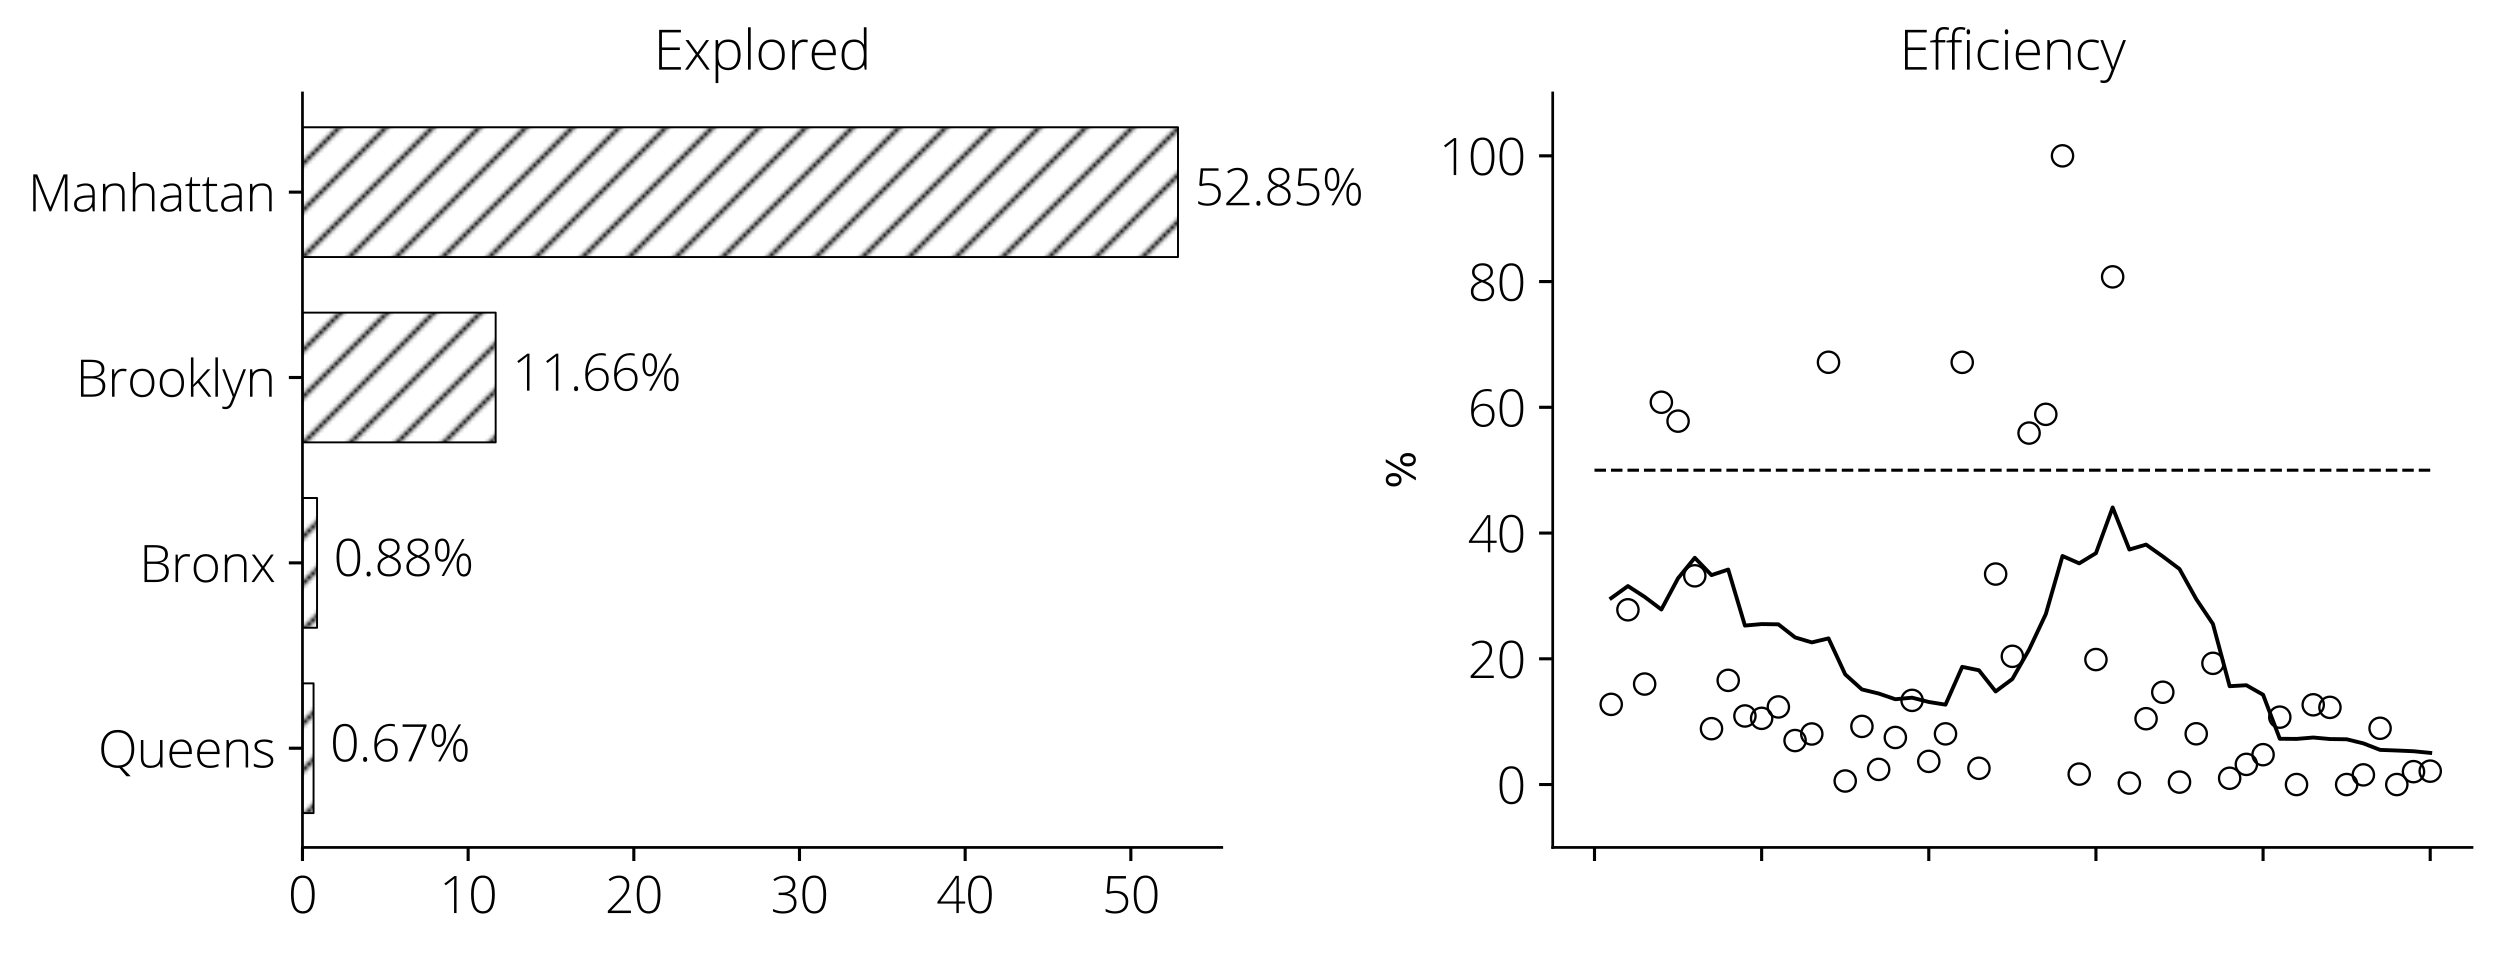 <?xml version="1.0" encoding="utf-8" standalone="no"?>
<!DOCTYPE svg PUBLIC "-//W3C//DTD SVG 1.1//EN"
  "http://www.w3.org/Graphics/SVG/1.1/DTD/svg11.dtd">
<svg height="245.154pt" version="1.1" viewBox="0 0 642.994 245.154" width="642.994pt" xmlns="http://www.w3.org/2000/svg" xmlns:xlink="http://www.w3.org/1999/xlink">
 <defs>
  <style type="text/css">*{stroke-linecap:butt;stroke-linejoin:round;}</style>
 </defs>
 <g id="figure_1">
  <g id="patch_1">
   <path d="M 0 245.154 
L 642.994 245.154 
L 642.994 0 
L 0 0 
z
" style="fill:#ffffff;"/>
  </g>
  <g id="axes_1">
   <g id="patch_2">
    <path d="M 77.794 217.952 
L 314.235 217.952 
L 314.235 23.912 
L 77.794 23.912 
z
" style="fill:none;"/>
   </g>
   <g id="patch_3">
    <path clip-path="url(#p7f207312de)" d="M 77.794 209.132 
L 80.647 209.132 
L 80.647 175.759 
L 77.794 175.759 
z
" style="fill:url(#ha7d63c632a);stroke:#000000;stroke-linejoin:miter;stroke-width:0.5;"/>
   </g>
   <g id="patch_4">
    <path clip-path="url(#p7f207312de)" d="M 77.794 161.457 
L 81.543 161.457 
L 81.543 128.084 
L 77.794 128.084 
z
" style="fill:url(#ha7d63c632a);stroke:#000000;stroke-linejoin:miter;stroke-width:0.5;"/>
   </g>
   <g id="patch_5">
    <path clip-path="url(#p7f207312de)" d="M 77.794 113.781 
L 127.484 113.781 
L 127.484 80.408 
L 77.794 80.408 
z
" style="fill:url(#ha7d63c632a);stroke:#000000;stroke-linejoin:miter;stroke-width:0.5;"/>
   </g>
   <g id="patch_6">
    <path clip-path="url(#p7f207312de)" d="M 77.794 66.105 
L 302.976 66.105 
L 302.976 32.732 
L 77.794 32.732 
z
" style="fill:url(#ha7d63c632a);stroke:#000000;stroke-linejoin:miter;stroke-width:0.5;"/>
   </g>
   <g id="matplotlib.axis_1">
    <g id="xtick_1">
     <g id="line2d_1">
      <defs>
       <path d="M 0 0 
L 0 3.5 
" id="m5377838c67" style="stroke:#000000;stroke-width:0.8;"/>
      </defs>
      <g>
       <use style="stroke:#000000;stroke-width:0.8;" x="77.794" xlink:href="#m5377838c67" y="217.952"/>
      </g>
     </g>
     <g id="text_1">
      <!-- 0 -->
      <g transform="translate(74.084 234.83)scale(0.13 -0.13)">
       <defs>
        <path d="M 3297 2297 
Q 3297 1094 2930 515 
Q 2563 -63 1819 -63 
Q 1103 -63 731 532 
Q 359 1128 359 2297 
Q 359 3491 720 4066 
Q 1081 4641 1819 4641 
Q 2541 4641 2919 4045 
Q 3297 3450 3297 2297 
z
M 697 2297 
Q 697 1234 975 726 
Q 1253 219 1819 219 
Q 2409 219 2679 744 
Q 2950 1269 2950 2297 
Q 2950 3309 2679 3834 
Q 2409 4359 1819 4359 
Q 1228 4359 962 3834 
Q 697 3309 697 2297 
z
" id="OpenSans-Light-30" transform="scale(0.016)"/>
       </defs>
       <use xlink:href="#OpenSans-Light-30"/>
      </g>
     </g>
    </g>
    <g id="xtick_2">
     <g id="line2d_2">
      <g>
       <use style="stroke:#000000;stroke-width:0.8;" x="120.405" xlink:href="#m5377838c67" y="217.952"/>
      </g>
     </g>
     <g id="text_2">
      <!-- 10 -->
      <g transform="translate(112.985 234.83)scale(0.13 -0.13)">
       <defs>
        <path d="M 2131 0 
L 1825 0 
L 1825 3328 
Q 1825 3781 1863 4269 
Q 1816 4222 1766 4178 
Q 1716 4134 800 3419 
L 622 3641 
L 1863 4569 
L 2131 4569 
L 2131 0 
z
" id="OpenSans-Light-31" transform="scale(0.016)"/>
       </defs>
       <use xlink:href="#OpenSans-Light-31"/>
       <use x="57.08" xlink:href="#OpenSans-Light-30"/>
      </g>
     </g>
    </g>
    <g id="xtick_3">
     <g id="line2d_3">
      <g>
       <use style="stroke:#000000;stroke-width:0.8;" x="163.016" xlink:href="#m5377838c67" y="217.952"/>
      </g>
     </g>
     <g id="text_3">
      <!-- 20 -->
      <g transform="translate(155.596 234.83)scale(0.13 -0.13)">
       <defs>
        <path d="M 3213 0 
L 353 0 
L 353 275 
L 1569 1544 
Q 2081 2075 2287 2356 
Q 2494 2638 2591 2894 
Q 2688 3150 2688 3431 
Q 2688 3841 2419 4097 
Q 2150 4353 1722 4353 
Q 1150 4353 628 3938 
L 459 4153 
Q 1031 4634 1728 4634 
Q 2325 4634 2667 4315 
Q 3009 3997 3009 3438 
Q 3009 2984 2779 2561 
Q 2550 2138 1941 1516 
L 769 313 
L 769 300 
L 3213 300 
L 3213 0 
z
" id="OpenSans-Light-32" transform="scale(0.016)"/>
       </defs>
       <use xlink:href="#OpenSans-Light-32"/>
       <use x="57.08" xlink:href="#OpenSans-Light-30"/>
      </g>
     </g>
    </g>
    <g id="xtick_4">
     <g id="line2d_4">
      <g>
       <use style="stroke:#000000;stroke-width:0.8;" x="205.627" xlink:href="#m5377838c67" y="217.952"/>
      </g>
     </g>
     <g id="text_4">
      <!-- 30 -->
      <g transform="translate(198.207 234.83)scale(0.13 -0.13)">
       <defs>
        <path d="M 3059 3494 
Q 3059 3069 2792 2778 
Q 2525 2488 2075 2406 
L 2075 2388 
Q 2625 2319 2912 2037 
Q 3200 1756 3200 1281 
Q 3200 641 2764 289 
Q 2328 -63 1509 -63 
Q 813 -63 294 197 
L 294 506 
Q 556 369 882 291 
Q 1209 213 1497 213 
Q 2188 213 2534 492 
Q 2881 772 2881 1281 
Q 2881 1734 2526 1978 
Q 2172 2222 1484 2222 
L 991 2222 
L 991 2522 
L 1491 2522 
Q 2059 2522 2392 2792 
Q 2725 3063 2725 3525 
Q 2725 3906 2454 4136 
Q 2184 4366 1747 4366 
Q 1406 4366 1125 4270 
Q 844 4175 494 3944 
L 341 4153 
Q 606 4375 981 4504 
Q 1356 4634 1741 4634 
Q 2372 4634 2715 4336 
Q 3059 4038 3059 3494 
z
" id="OpenSans-Light-33" transform="scale(0.016)"/>
       </defs>
       <use xlink:href="#OpenSans-Light-33"/>
       <use x="57.08" xlink:href="#OpenSans-Light-30"/>
      </g>
     </g>
    </g>
    <g id="xtick_5">
     <g id="line2d_5">
      <g>
       <use style="stroke:#000000;stroke-width:0.8;" x="248.238" xlink:href="#m5377838c67" y="217.952"/>
      </g>
     </g>
     <g id="text_5">
      <!-- 40 -->
      <g transform="translate(240.818 234.83)scale(0.13 -0.13)">
       <defs>
        <path d="M 3566 1166 
L 2778 1166 
L 2778 0 
L 2484 0 
L 2484 1166 
L 134 1166 
L 134 1375 
L 2400 4594 
L 2778 4594 
L 2778 1434 
L 3566 1434 
L 3566 1166 
z
M 2484 1434 
L 2484 2741 
Q 2484 3684 2528 4325 
L 2503 4325 
Q 2441 4209 2119 3738 
L 506 1434 
L 2484 1434 
z
" id="OpenSans-Light-34" transform="scale(0.016)"/>
       </defs>
       <use xlink:href="#OpenSans-Light-34"/>
       <use x="57.08" xlink:href="#OpenSans-Light-30"/>
      </g>
     </g>
    </g>
    <g id="xtick_6">
     <g id="line2d_6">
      <g>
       <use style="stroke:#000000;stroke-width:0.8;" x="290.849" xlink:href="#m5377838c67" y="217.952"/>
      </g>
     </g>
     <g id="text_6">
      <!-- 50 -->
      <g transform="translate(283.429 234.83)scale(0.13 -0.13)">
       <defs>
        <path d="M 1678 2747 
Q 2409 2747 2829 2394 
Q 3250 2041 3250 1422 
Q 3250 719 2812 328 
Q 2375 -63 1606 -63 
Q 1266 -63 959 4 
Q 653 72 447 197 
L 447 519 
Q 784 347 1046 280 
Q 1309 213 1606 213 
Q 2206 213 2568 530 
Q 2931 847 2931 1388 
Q 2931 1897 2578 2187 
Q 2225 2478 1619 2478 
Q 1213 2478 769 2356 
L 581 2478 
L 763 4569 
L 2963 4569 
L 2963 4269 
L 1056 4269 
L 916 2656 
Q 1403 2747 1678 2747 
z
" id="OpenSans-Light-35" transform="scale(0.016)"/>
       </defs>
       <use xlink:href="#OpenSans-Light-35"/>
       <use x="57.08" xlink:href="#OpenSans-Light-30"/>
      </g>
     </g>
    </g>
   </g>
   <g id="matplotlib.axis_2">
    <g id="ytick_1">
     <g id="line2d_7">
      <defs>
       <path d="M 0 0 
L -3.5 0 
" id="m4ade1dccd7" style="stroke:#000000;stroke-width:0.8;"/>
      </defs>
      <g>
       <use style="stroke:#000000;stroke-width:0.8;" x="77.794" xlink:href="#m4ade1dccd7" y="192.446"/>
      </g>
     </g>
     <g id="text_7">
      <!-- Queens -->
      <g transform="translate(25.197 197.385)scale(0.13 -0.13)">
       <defs>
        <path d="M 4488 2291 
Q 4488 1372 4094 770 
Q 3700 169 3003 0 
L 4044 -1088 
L 3525 -1088 
L 2644 -56 
L 2541 -63 
L 2444 -63 
Q 1491 -63 947 570 
Q 403 1203 403 2297 
Q 403 3388 951 4014 
Q 1500 4641 2450 4641 
Q 3406 4641 3947 4011 
Q 4488 3381 4488 2291 
z
M 750 2291 
Q 750 1309 1187 773 
Q 1625 238 2444 238 
Q 3269 238 3705 769 
Q 4141 1300 4141 2291 
Q 4141 3278 3705 3804 
Q 3269 4331 2450 4331 
Q 1634 4331 1192 3800 
Q 750 3269 750 2291 
z
" id="OpenSans-Light-51" transform="scale(0.016)"/>
        <path d="M 838 3397 
L 838 1197 
Q 838 684 1053 451 
Q 1269 219 1722 219 
Q 2328 219 2614 525 
Q 2900 831 2900 1522 
L 2900 3397 
L 3206 3397 
L 3206 0 
L 2944 0 
L 2888 469 
L 2869 469 
Q 2538 -63 1691 -63 
Q 531 -63 531 1178 
L 531 3397 
L 838 3397 
z
" id="OpenSans-Light-75" transform="scale(0.016)"/>
        <path d="M 1941 -63 
Q 1200 -63 786 393 
Q 372 850 372 1672 
Q 372 2484 772 2973 
Q 1172 3463 1850 3463 
Q 2450 3463 2797 3044 
Q 3144 2625 3144 1906 
L 3144 1656 
L 697 1656 
Q 703 956 1023 587 
Q 1344 219 1941 219 
Q 2231 219 2451 259 
Q 2672 300 3009 434 
L 3009 153 
Q 2722 28 2478 -17 
Q 2234 -63 1941 -63 
z
M 1850 3188 
Q 1359 3188 1062 2864 
Q 766 2541 716 1931 
L 2816 1931 
Q 2816 2522 2559 2855 
Q 2303 3188 1850 3188 
z
" id="OpenSans-Light-65" transform="scale(0.016)"/>
        <path d="M 2938 0 
L 2938 2203 
Q 2938 2716 2722 2948 
Q 2506 3181 2053 3181 
Q 1444 3181 1161 2873 
Q 878 2566 878 1875 
L 878 0 
L 569 0 
L 569 3397 
L 831 3397 
L 891 2931 
L 909 2931 
Q 1241 3463 2088 3463 
Q 3244 3463 3244 2222 
L 3244 0 
L 2938 0 
z
" id="OpenSans-Light-6e" transform="scale(0.016)"/>
        <path d="M 2675 884 
Q 2675 428 2328 182 
Q 1981 -63 1344 -63 
Q 663 -63 263 147 
L 263 481 
Q 775 225 1344 225 
Q 1847 225 2108 392 
Q 2369 559 2369 838 
Q 2369 1094 2161 1269 
Q 1953 1444 1478 1613 
Q 969 1797 762 1930 
Q 556 2063 451 2230 
Q 347 2397 347 2638 
Q 347 3019 667 3241 
Q 988 3463 1563 3463 
Q 2113 3463 2606 3256 
L 2491 2975 
Q 1991 3181 1563 3181 
Q 1147 3181 903 3043 
Q 659 2906 659 2663 
Q 659 2397 848 2237 
Q 1038 2078 1588 1881 
Q 2047 1716 2256 1583 
Q 2466 1450 2570 1281 
Q 2675 1113 2675 884 
z
" id="OpenSans-Light-73" transform="scale(0.016)"/>
       </defs>
       <use xlink:href="#OpenSans-Light-51"/>
       <use x="76.416" xlink:href="#OpenSans-Light-75"/>
       <use x="135.4" xlink:href="#OpenSans-Light-65"/>
       <use x="190.283" xlink:href="#OpenSans-Light-65"/>
       <use x="245.166" xlink:href="#OpenSans-Light-6e"/>
       <use x="304.15" xlink:href="#OpenSans-Light-73"/>
      </g>
     </g>
    </g>
    <g id="ytick_2">
     <g id="line2d_8">
      <g>
       <use style="stroke:#000000;stroke-width:0.8;" x="77.794" xlink:href="#m4ade1dccd7" y="144.77"/>
      </g>
     </g>
     <g id="text_8">
      <!-- Bronx -->
      <g transform="translate(35.822 149.709)scale(0.13 -0.13)">
       <defs>
        <path d="M 647 4569 
L 1900 4569 
Q 2747 4569 3144 4281 
Q 3541 3994 3541 3413 
Q 3541 3016 3298 2752 
Q 3056 2488 2591 2413 
L 2591 2394 
Q 3138 2313 3395 2048 
Q 3653 1784 3653 1313 
Q 3653 681 3234 340 
Q 2816 0 2047 0 
L 647 0 
L 647 4569 
z
M 966 2534 
L 1972 2534 
Q 2616 2534 2908 2748 
Q 3200 2963 3200 3419 
Q 3200 3875 2870 4081 
Q 2541 4288 1888 4288 
L 966 4288 
L 966 2534 
z
M 966 2253 
L 966 281 
L 2041 281 
Q 3309 281 3309 1313 
Q 3309 2253 1972 2253 
L 966 2253 
z
" id="OpenSans-Light-42" transform="scale(0.016)"/>
        <path d="M 1906 3463 
Q 2122 3463 2369 3419 
L 2309 3122 
Q 2097 3175 1869 3175 
Q 1434 3175 1156 2806 
Q 878 2438 878 1875 
L 878 0 
L 569 0 
L 569 3397 
L 831 3397 
L 863 2784 
L 884 2784 
Q 1094 3159 1331 3311 
Q 1569 3463 1906 3463 
z
" id="OpenSans-Light-72" transform="scale(0.016)"/>
        <path d="M 3378 1703 
Q 3378 872 2975 404 
Q 2572 -63 1863 -63 
Q 1416 -63 1075 153 
Q 734 369 553 772 
Q 372 1175 372 1703 
Q 372 2534 775 2998 
Q 1178 3463 1881 3463 
Q 2581 3463 2979 2992 
Q 3378 2522 3378 1703 
z
M 697 1703 
Q 697 1003 1005 611 
Q 1313 219 1875 219 
Q 2438 219 2745 611 
Q 3053 1003 3053 1703 
Q 3053 2406 2742 2793 
Q 2431 3181 1869 3181 
Q 1306 3181 1001 2795 
Q 697 2409 697 1703 
z
" id="OpenSans-Light-6f" transform="scale(0.016)"/>
        <path d="M 1403 1747 
L 219 3397 
L 575 3397 
L 1588 1966 
L 2591 3397 
L 2931 3397 
L 1766 1747 
L 3016 0 
L 2656 0 
L 1588 1516 
L 513 0 
L 172 0 
L 1403 1747 
z
" id="OpenSans-Light-78" transform="scale(0.016)"/>
       </defs>
       <use xlink:href="#OpenSans-Light-42"/>
       <use x="62.695" xlink:href="#OpenSans-Light-72"/>
       <use x="101.611" xlink:href="#OpenSans-Light-6f"/>
       <use x="160.205" xlink:href="#OpenSans-Light-6e"/>
       <use x="219.189" xlink:href="#OpenSans-Light-78"/>
      </g>
     </g>
    </g>
    <g id="ytick_3">
     <g id="line2d_9">
      <g>
       <use style="stroke:#000000;stroke-width:0.8;" x="77.794" xlink:href="#m4ade1dccd7" y="97.094"/>
      </g>
     </g>
     <g id="text_9">
      <!-- Brooklyn -->
      <g transform="translate(19.483 102.033)scale(0.13 -0.13)">
       <defs>
        <path d="M 872 1491 
L 2606 3397 
L 2981 3397 
L 1644 1947 
L 3097 0 
L 2725 0 
L 1434 1716 
L 878 1209 
L 878 0 
L 569 0 
L 569 4863 
L 878 4863 
L 878 2425 
L 856 1491 
L 872 1491 
z
" id="OpenSans-Light-6b" transform="scale(0.016)"/>
        <path d="M 878 0 
L 569 0 
L 569 4863 
L 878 4863 
L 878 0 
z
" id="OpenSans-Light-6c" transform="scale(0.016)"/>
        <path d="M 0 3397 
L 319 3397 
L 1038 1491 
Q 1366 613 1453 306 
L 1472 306 
Q 1603 709 1900 1509 
L 2619 3397 
L 2938 3397 
L 1416 -550 
Q 1231 -1031 1106 -1200 
Q 981 -1369 814 -1453 
Q 647 -1538 409 -1538 
Q 231 -1538 13 -1472 
L 13 -1203 
Q 194 -1253 403 -1253 
Q 563 -1253 684 -1178 
Q 806 -1103 904 -945 
Q 1003 -788 1133 -445 
Q 1263 -103 1300 0 
L 0 3397 
z
" id="OpenSans-Light-79" transform="scale(0.016)"/>
       </defs>
       <use xlink:href="#OpenSans-Light-42"/>
       <use x="62.695" xlink:href="#OpenSans-Light-72"/>
       <use x="101.611" xlink:href="#OpenSans-Light-6f"/>
       <use x="160.205" xlink:href="#OpenSans-Light-6f"/>
       <use x="218.799" xlink:href="#OpenSans-Light-6b"/>
       <use x="267.188" xlink:href="#OpenSans-Light-6c"/>
       <use x="289.795" xlink:href="#OpenSans-Light-79"/>
       <use x="335.693" xlink:href="#OpenSans-Light-6e"/>
      </g>
     </g>
    </g>
    <g id="ytick_4">
     <g id="line2d_10">
      <g>
       <use style="stroke:#000000;stroke-width:0.8;" x="77.794" xlink:href="#m4ade1dccd7" y="49.419"/>
      </g>
     </g>
     <g id="text_10">
      <!-- Manhattan -->
      <g transform="translate(7.2 54.358)scale(0.13 -0.13)">
       <defs>
        <path d="M 2656 0 
L 953 4219 
L 928 4219 
Q 953 3831 953 3425 
L 953 0 
L 647 0 
L 647 4569 
L 1141 4569 
L 2759 550 
L 2778 550 
L 4397 4569 
L 4878 4569 
L 4878 0 
L 4556 0 
L 4556 3463 
Q 4556 3825 4594 4213 
L 4569 4213 
L 2859 0 
L 2656 0 
z
" id="OpenSans-Light-4d" transform="scale(0.016)"/>
        <path d="M 2631 0 
L 2553 538 
L 2528 538 
Q 2272 209 2001 73 
Q 1731 -63 1363 -63 
Q 863 -63 584 193 
Q 306 450 306 903 
Q 306 1400 720 1675 
Q 1134 1950 1919 1966 
L 2566 1984 
L 2566 2209 
Q 2566 2694 2369 2941 
Q 2172 3188 1734 3188 
Q 1263 3188 756 2925 
L 641 3194 
Q 1200 3456 1747 3456 
Q 2306 3456 2582 3165 
Q 2859 2875 2859 2259 
L 2859 0 
L 2631 0 
z
M 1381 219 
Q 1925 219 2239 530 
Q 2553 841 2553 1394 
L 2553 1728 
L 1959 1703 
Q 1244 1669 939 1480 
Q 634 1291 634 891 
Q 634 572 829 395 
Q 1025 219 1381 219 
z
" id="OpenSans-Light-61" transform="scale(0.016)"/>
        <path d="M 2938 0 
L 2938 2203 
Q 2938 2716 2722 2948 
Q 2506 3181 2053 3181 
Q 1444 3181 1161 2873 
Q 878 2566 878 1875 
L 878 0 
L 569 0 
L 569 4863 
L 878 4863 
L 878 3316 
L 863 2881 
L 884 2881 
Q 1075 3188 1365 3325 
Q 1656 3463 2088 3463 
Q 3244 3463 3244 2222 
L 3244 0 
L 2938 0 
z
" id="OpenSans-Light-68" transform="scale(0.016)"/>
        <path d="M 1466 213 
Q 1759 213 1978 263 
L 1978 13 
Q 1753 -63 1459 -63 
Q 1009 -63 795 178 
Q 581 419 581 934 
L 581 3128 
L 78 3128 
L 78 3309 
L 581 3450 
L 738 4219 
L 897 4219 
L 897 3397 
L 1894 3397 
L 1894 3128 
L 897 3128 
L 897 978 
Q 897 588 1034 400 
Q 1172 213 1466 213 
z
" id="OpenSans-Light-74" transform="scale(0.016)"/>
       </defs>
       <use xlink:href="#OpenSans-Light-4d"/>
       <use x="86.279" xlink:href="#OpenSans-Light-61"/>
       <use x="139.258" xlink:href="#OpenSans-Light-6e"/>
       <use x="198.242" xlink:href="#OpenSans-Light-68"/>
       <use x="257.227" xlink:href="#OpenSans-Light-61"/>
       <use x="310.205" xlink:href="#OpenSans-Light-74"/>
       <use x="343.701" xlink:href="#OpenSans-Light-74"/>
       <use x="377.197" xlink:href="#OpenSans-Light-61"/>
       <use x="430.176" xlink:href="#OpenSans-Light-6e"/>
      </g>
     </g>
    </g>
   </g>
   <g id="patch_7">
    <path d="M 77.794 217.952 
L 77.794 23.912 
" style="fill:none;stroke:#000000;stroke-linecap:square;stroke-linejoin:miter;stroke-width:0.7;"/>
   </g>
   <g id="patch_8">
    <path d="M 77.794 217.952 
L 314.235 217.952 
" style="fill:none;stroke:#000000;stroke-linecap:square;stroke-linejoin:miter;stroke-width:0.7;"/>
   </g>
   <g id="text_11">
    <!-- 0.67% -->
    <g transform="translate(84.908 195.823)scale(0.13 -0.13)">
     <defs>
      <path d="M 506 244 
Q 506 550 756 550 
Q 1013 550 1013 244 
Q 1013 -63 756 -63 
Q 506 -63 506 244 
z
" id="OpenSans-Light-2e" transform="scale(0.016)"/>
      <path d="M 409 1947 
Q 409 2838 651 3445 
Q 894 4053 1339 4347 
Q 1784 4641 2413 4641 
Q 2706 4641 2950 4569 
L 2950 4294 
Q 2722 4378 2400 4378 
Q 1628 4378 1198 3822 
Q 769 3266 716 2203 
L 756 2203 
Q 994 2509 1300 2665 
Q 1606 2822 1947 2822 
Q 2588 2822 2948 2456 
Q 3309 2091 3309 1447 
Q 3309 747 2929 342 
Q 2550 -63 1906 -63 
Q 1213 -63 811 467 
Q 409 997 409 1947 
z
M 1906 213 
Q 2419 213 2703 534 
Q 2988 856 2988 1453 
Q 2988 1978 2706 2272 
Q 2425 2566 1941 2566 
Q 1622 2566 1348 2425 
Q 1075 2284 912 2051 
Q 750 1819 750 1575 
Q 750 1228 904 908 
Q 1059 588 1323 400 
Q 1588 213 1906 213 
z
" id="OpenSans-Light-36" transform="scale(0.016)"/>
      <path d="M 1044 0 
L 2925 4269 
L 341 4269 
L 341 4569 
L 3297 4569 
L 3297 4341 
L 1409 0 
L 1044 0 
z
" id="OpenSans-Light-37" transform="scale(0.016)"/>
      <path d="M 659 3206 
Q 659 2625 800 2333 
Q 941 2041 1241 2041 
Q 1844 2041 1844 3206 
Q 1844 3781 1689 4070 
Q 1534 4359 1241 4359 
Q 941 4359 800 4070 
Q 659 3781 659 3206 
z
M 2150 3206 
Q 2150 2500 1915 2133 
Q 1681 1766 1241 1766 
Q 825 1766 589 2142 
Q 353 2519 353 3206 
Q 353 3903 578 4268 
Q 803 4634 1241 4634 
Q 1675 4634 1912 4257 
Q 2150 3881 2150 3206 
z
M 3322 1369 
Q 3322 791 3462 502 
Q 3603 213 3903 213 
Q 4506 213 4506 1369 
Q 4506 2522 3903 2522 
Q 3603 2522 3462 2236 
Q 3322 1950 3322 1369 
z
M 4813 1369 
Q 4813 663 4581 295 
Q 4350 -72 3909 -72 
Q 3484 -72 3250 308 
Q 3016 688 3016 1369 
Q 3016 2072 3245 2434 
Q 3475 2797 3909 2797 
Q 4338 2797 4575 2422 
Q 4813 2047 4813 1369 
z
M 4000 4569 
L 1466 0 
L 1166 0 
L 3700 4569 
L 4000 4569 
z
" id="OpenSans-Light-25" transform="scale(0.016)"/>
     </defs>
     <use xlink:href="#OpenSans-Light-30"/>
     <use x="57.08" xlink:href="#OpenSans-Light-2e"/>
     <use x="80.859" xlink:href="#OpenSans-Light-36"/>
     <use x="137.939" xlink:href="#OpenSans-Light-37"/>
     <use x="195.02" xlink:href="#OpenSans-Light-25"/>
    </g>
   </g>
   <g id="text_12">
    <!-- 0.88% -->
    <g transform="translate(85.804 148.147)scale(0.13 -0.13)">
     <defs>
      <path d="M 1819 4647 
Q 2400 4647 2754 4350 
Q 3109 4053 3109 3547 
Q 3109 3197 2889 2928 
Q 2669 2659 2175 2431 
Q 2775 2184 3019 1890 
Q 3263 1597 3263 1178 
Q 3263 613 2867 275 
Q 2472 -63 1806 -63 
Q 1116 -63 747 253 
Q 378 569 378 1172 
Q 378 1581 637 1890 
Q 897 2200 1441 2419 
Q 938 2656 731 2920 
Q 525 3184 525 3553 
Q 525 3881 690 4129 
Q 856 4378 1154 4512 
Q 1453 4647 1819 4647 
z
M 697 1125 
Q 697 694 989 456 
Q 1281 219 1806 219 
Q 2319 219 2631 470 
Q 2944 722 2944 1153 
Q 2944 1541 2698 1783 
Q 2453 2025 1753 2291 
Q 1178 2069 937 1800 
Q 697 1531 697 1125 
z
M 1813 4366 
Q 1372 4366 1105 4148 
Q 838 3931 838 3553 
Q 838 3334 936 3167 
Q 1034 3000 1220 2864 
Q 1406 2728 1844 2547 
Q 2353 2744 2575 2981 
Q 2797 3219 2797 3553 
Q 2797 3928 2533 4147 
Q 2269 4366 1813 4366 
z
" id="OpenSans-Light-38" transform="scale(0.016)"/>
     </defs>
     <use xlink:href="#OpenSans-Light-30"/>
     <use x="57.08" xlink:href="#OpenSans-Light-2e"/>
     <use x="80.859" xlink:href="#OpenSans-Light-38"/>
     <use x="137.939" xlink:href="#OpenSans-Light-38"/>
     <use x="195.02" xlink:href="#OpenSans-Light-25"/>
    </g>
   </g>
   <g id="text_13">
    <!-- 11.66% -->
    <g transform="translate(131.745 100.471)scale(0.13 -0.13)">
     <use xlink:href="#OpenSans-Light-31"/>
     <use x="57.08" xlink:href="#OpenSans-Light-31"/>
     <use x="114.16" xlink:href="#OpenSans-Light-2e"/>
     <use x="137.939" xlink:href="#OpenSans-Light-36"/>
     <use x="195.02" xlink:href="#OpenSans-Light-36"/>
     <use x="252.1" xlink:href="#OpenSans-Light-25"/>
    </g>
   </g>
   <g id="text_14">
    <!-- 52.85% -->
    <g transform="translate(307.237 52.796)scale(0.13 -0.13)">
     <use xlink:href="#OpenSans-Light-35"/>
     <use x="57.08" xlink:href="#OpenSans-Light-32"/>
     <use x="114.16" xlink:href="#OpenSans-Light-2e"/>
     <use x="137.939" xlink:href="#OpenSans-Light-38"/>
     <use x="195.02" xlink:href="#OpenSans-Light-35"/>
     <use x="252.1" xlink:href="#OpenSans-Light-25"/>
    </g>
   </g>
   <g id="text_15">
    <!-- Explored -->
    <g transform="translate(168.083 17.912)scale(0.14 -0.14)">
     <defs>
      <path d="M 3144 0 
L 647 0 
L 647 4569 
L 3144 4569 
L 3144 4275 
L 966 4275 
L 966 2547 
L 3022 2547 
L 3022 2253 
L 966 2253 
L 966 294 
L 3144 294 
L 3144 0 
z
" id="OpenSans-Light-45" transform="scale(0.016)"/>
      <path d="M 2022 -63 
Q 1238 -63 878 525 
L 856 525 
L 866 263 
Q 878 31 878 -244 
L 878 -1538 
L 569 -1538 
L 569 3397 
L 831 3397 
L 891 2913 
L 909 2913 
Q 1259 3463 2028 3463 
Q 2716 3463 3077 3011 
Q 3438 2559 3438 1697 
Q 3438 859 3058 398 
Q 2678 -63 2022 -63 
z
M 2016 213 
Q 2538 213 2823 600 
Q 3109 988 3109 1684 
Q 3109 3181 2028 3181 
Q 1434 3181 1156 2854 
Q 878 2528 878 1791 
L 878 1691 
Q 878 894 1145 553 
Q 1413 213 2016 213 
z
" id="OpenSans-Light-70" transform="scale(0.016)"/>
      <path d="M 1813 3463 
Q 2181 3463 2450 3328 
Q 2719 3194 2931 2869 
L 2950 2869 
Q 2931 3263 2931 3641 
L 2931 4863 
L 3238 4863 
L 3238 0 
L 3034 0 
L 2956 519 
L 2931 519 
Q 2544 -63 1819 -63 
Q 1116 -63 744 375 
Q 372 813 372 1650 
Q 372 2531 740 2997 
Q 1109 3463 1813 3463 
z
M 1813 3181 
Q 1256 3181 976 2790 
Q 697 2400 697 1656 
Q 697 213 1819 213 
Q 2394 213 2662 547 
Q 2931 881 2931 1650 
L 2931 1703 
Q 2931 2491 2667 2836 
Q 2403 3181 1813 3181 
z
" id="OpenSans-Light-64" transform="scale(0.016)"/>
     </defs>
     <use xlink:href="#OpenSans-Light-45"/>
     <use x="55.176" xlink:href="#OpenSans-Light-78"/>
     <use x="104.98" xlink:href="#OpenSans-Light-70"/>
     <use x="164.502" xlink:href="#OpenSans-Light-6c"/>
     <use x="187.109" xlink:href="#OpenSans-Light-6f"/>
     <use x="245.703" xlink:href="#OpenSans-Light-72"/>
     <use x="284.619" xlink:href="#OpenSans-Light-65"/>
     <use x="339.502" xlink:href="#OpenSans-Light-64"/>
    </g>
   </g>
  </g>
  <g id="axes_2">
   <g id="patch_9">
    <path d="M 399.354 217.952 
L 635.794 217.952 
L 635.794 23.912 
L 399.354 23.912 
z
" style="fill:none;"/>
   </g>
   <g id="PathCollection_1">
    <defs>
     <path d="M 0 2.739 
C 0.726 2.739 1.423 2.45 1.936 1.936 
C 2.45 1.423 2.739 0.726 2.739 -0 
C 2.739 -0.726 2.45 -1.423 1.936 -1.936 
C 1.423 -2.45 0.726 -2.739 0 -2.739 
C -0.726 -2.739 -1.423 -2.45 -1.936 -1.936 
C -2.45 -1.423 -2.739 -0.726 -2.739 0 
C -2.739 0.726 -2.45 1.423 -1.936 1.936 
C -1.423 2.45 -0.726 2.739 0 2.739 
z
" id="C0_0_e953c7baa9"/>
    </defs>
    <g clip-path="url(#p3d3a40ddad)">
     <use style="fill:none;stroke:#000000;stroke-width:0.6;" x="414.4" xlink:href="#C0_0_e953c7baa9" y="181.16"/>
    </g>
    <g clip-path="url(#p3d3a40ddad)">
     <use style="fill:none;stroke:#000000;stroke-width:0.6;" x="418.699" xlink:href="#C0_0_e953c7baa9" y="156.837"/>
    </g>
    <g clip-path="url(#p3d3a40ddad)">
     <use style="fill:none;stroke:#000000;stroke-width:0.6;" x="422.998" xlink:href="#C0_0_e953c7baa9" y="175.935"/>
    </g>
    <g clip-path="url(#p3d3a40ddad)">
     <use style="fill:none;stroke:#000000;stroke-width:0.6;" x="427.297" xlink:href="#C0_0_e953c7baa9" y="103.458"/>
    </g>
    <g clip-path="url(#p3d3a40ddad)">
     <use style="fill:none;stroke:#000000;stroke-width:0.6;" x="431.596" xlink:href="#C0_0_e953c7baa9" y="108.316"/>
    </g>
    <g clip-path="url(#p3d3a40ddad)">
     <use style="fill:none;stroke:#000000;stroke-width:0.6;" x="435.895" xlink:href="#C0_0_e953c7baa9" y="148.098"/>
    </g>
    <g clip-path="url(#p3d3a40ddad)">
     <use style="fill:none;stroke:#000000;stroke-width:0.6;" x="440.193" xlink:href="#C0_0_e953c7baa9" y="187.415"/>
    </g>
    <g clip-path="url(#p3d3a40ddad)">
     <use style="fill:none;stroke:#000000;stroke-width:0.6;" x="444.492" xlink:href="#C0_0_e953c7baa9" y="174.985"/>
    </g>
    <g clip-path="url(#p3d3a40ddad)">
     <use style="fill:none;stroke:#000000;stroke-width:0.6;" x="448.791" xlink:href="#C0_0_e953c7baa9" y="184.142"/>
    </g>
    <g clip-path="url(#p3d3a40ddad)">
     <use style="fill:none;stroke:#000000;stroke-width:0.6;" x="453.09" xlink:href="#C0_0_e953c7baa9" y="184.752"/>
    </g>
    <g clip-path="url(#p3d3a40ddad)">
     <use style="fill:none;stroke:#000000;stroke-width:0.6;" x="457.389" xlink:href="#C0_0_e953c7baa9" y="181.824"/>
    </g>
    <g clip-path="url(#p3d3a40ddad)">
     <use style="fill:none;stroke:#000000;stroke-width:0.6;" x="461.688" xlink:href="#C0_0_e953c7baa9" y="190.468"/>
    </g>
    <g clip-path="url(#p3d3a40ddad)">
     <use style="fill:none;stroke:#000000;stroke-width:0.6;" x="465.987" xlink:href="#C0_0_e953c7baa9" y="188.777"/>
    </g>
    <g clip-path="url(#p3d3a40ddad)">
     <use style="fill:none;stroke:#000000;stroke-width:0.6;" x="470.286" xlink:href="#C0_0_e953c7baa9" y="93.173"/>
    </g>
    <g clip-path="url(#p3d3a40ddad)">
     <use style="fill:none;stroke:#000000;stroke-width:0.6;" x="474.585" xlink:href="#C0_0_e953c7baa9" y="200.872"/>
    </g>
    <g clip-path="url(#p3d3a40ddad)">
     <use style="fill:none;stroke:#000000;stroke-width:0.6;" x="478.884" xlink:href="#C0_0_e953c7baa9" y="186.827"/>
    </g>
    <g clip-path="url(#p3d3a40ddad)">
     <use style="fill:none;stroke:#000000;stroke-width:0.6;" x="483.183" xlink:href="#C0_0_e953c7baa9" y="197.888"/>
    </g>
    <g clip-path="url(#p3d3a40ddad)">
     <use style="fill:none;stroke:#000000;stroke-width:0.6;" x="487.482" xlink:href="#C0_0_e953c7baa9" y="189.678"/>
    </g>
    <g clip-path="url(#p3d3a40ddad)">
     <use style="fill:none;stroke:#000000;stroke-width:0.6;" x="491.781" xlink:href="#C0_0_e953c7baa9" y="180.134"/>
    </g>
    <g clip-path="url(#p3d3a40ddad)">
     <use style="fill:none;stroke:#000000;stroke-width:0.6;" x="496.079" xlink:href="#C0_0_e953c7baa9" y="195.822"/>
    </g>
    <g clip-path="url(#p3d3a40ddad)">
     <use style="fill:none;stroke:#000000;stroke-width:0.6;" x="500.378" xlink:href="#C0_0_e953c7baa9" y="188.745"/>
    </g>
    <g clip-path="url(#p3d3a40ddad)">
     <use style="fill:none;stroke:#000000;stroke-width:0.6;" x="504.677" xlink:href="#C0_0_e953c7baa9" y="93.192"/>
    </g>
    <g clip-path="url(#p3d3a40ddad)">
     <use style="fill:none;stroke:#000000;stroke-width:0.6;" x="508.976" xlink:href="#C0_0_e953c7baa9" y="197.601"/>
    </g>
    <g clip-path="url(#p3d3a40ddad)">
     <use style="fill:none;stroke:#000000;stroke-width:0.6;" x="513.275" xlink:href="#C0_0_e953c7baa9" y="147.644"/>
    </g>
    <g clip-path="url(#p3d3a40ddad)">
     <use style="fill:none;stroke:#000000;stroke-width:0.6;" x="517.574" xlink:href="#C0_0_e953c7baa9" y="168.803"/>
    </g>
    <g clip-path="url(#p3d3a40ddad)">
     <use style="fill:none;stroke:#000000;stroke-width:0.6;" x="521.873" xlink:href="#C0_0_e953c7baa9" y="111.385"/>
    </g>
    <g clip-path="url(#p3d3a40ddad)">
     <use style="fill:none;stroke:#000000;stroke-width:0.6;" x="526.172" xlink:href="#C0_0_e953c7baa9" y="106.567"/>
    </g>
    <g clip-path="url(#p3d3a40ddad)">
     <use style="fill:none;stroke:#000000;stroke-width:0.6;" x="530.471" xlink:href="#C0_0_e953c7baa9" y="40.082"/>
    </g>
    <g clip-path="url(#p3d3a40ddad)">
     <use style="fill:none;stroke:#000000;stroke-width:0.6;" x="534.77" xlink:href="#C0_0_e953c7baa9" y="199.098"/>
    </g>
    <g clip-path="url(#p3d3a40ddad)">
     <use style="fill:none;stroke:#000000;stroke-width:0.6;" x="539.069" xlink:href="#C0_0_e953c7baa9" y="169.639"/>
    </g>
    <g clip-path="url(#p3d3a40ddad)">
     <use style="fill:none;stroke:#000000;stroke-width:0.6;" x="543.368" xlink:href="#C0_0_e953c7baa9" y="71.205"/>
    </g>
    <g clip-path="url(#p3d3a40ddad)">
     <use style="fill:none;stroke:#000000;stroke-width:0.6;" x="547.666" xlink:href="#C0_0_e953c7baa9" y="201.408"/>
    </g>
    <g clip-path="url(#p3d3a40ddad)">
     <use style="fill:none;stroke:#000000;stroke-width:0.6;" x="551.965" xlink:href="#C0_0_e953c7baa9" y="184.85"/>
    </g>
    <g clip-path="url(#p3d3a40ddad)">
     <use style="fill:none;stroke:#000000;stroke-width:0.6;" x="556.264" xlink:href="#C0_0_e953c7baa9" y="178.041"/>
    </g>
    <g clip-path="url(#p3d3a40ddad)">
     <use style="fill:none;stroke:#000000;stroke-width:0.6;" x="560.563" xlink:href="#C0_0_e953c7baa9" y="201.155"/>
    </g>
    <g clip-path="url(#p3d3a40ddad)">
     <use style="fill:none;stroke:#000000;stroke-width:0.6;" x="564.862" xlink:href="#C0_0_e953c7baa9" y="188.727"/>
    </g>
    <g clip-path="url(#p3d3a40ddad)">
     <use style="fill:none;stroke:#000000;stroke-width:0.6;" x="569.161" xlink:href="#C0_0_e953c7baa9" y="170.604"/>
    </g>
    <g clip-path="url(#p3d3a40ddad)">
     <use style="fill:none;stroke:#000000;stroke-width:0.6;" x="573.46" xlink:href="#C0_0_e953c7baa9" y="200.163"/>
    </g>
    <g clip-path="url(#p3d3a40ddad)">
     <use style="fill:none;stroke:#000000;stroke-width:0.6;" x="577.759" xlink:href="#C0_0_e953c7baa9" y="196.594"/>
    </g>
    <g clip-path="url(#p3d3a40ddad)">
     <use style="fill:none;stroke:#000000;stroke-width:0.6;" x="582.058" xlink:href="#C0_0_e953c7baa9" y="194.103"/>
    </g>
    <g clip-path="url(#p3d3a40ddad)">
     <use style="fill:none;stroke:#000000;stroke-width:0.6;" x="586.357" xlink:href="#C0_0_e953c7baa9" y="184.448"/>
    </g>
    <g clip-path="url(#p3d3a40ddad)">
     <use style="fill:none;stroke:#000000;stroke-width:0.6;" x="590.656" xlink:href="#C0_0_e953c7baa9" y="201.782"/>
    </g>
    <g clip-path="url(#p3d3a40ddad)">
     <use style="fill:none;stroke:#000000;stroke-width:0.6;" x="594.955" xlink:href="#C0_0_e953c7baa9" y="181.273"/>
    </g>
    <g clip-path="url(#p3d3a40ddad)">
     <use style="fill:none;stroke:#000000;stroke-width:0.6;" x="599.254" xlink:href="#C0_0_e953c7baa9" y="181.932"/>
    </g>
    <g clip-path="url(#p3d3a40ddad)">
     <use style="fill:none;stroke:#000000;stroke-width:0.6;" x="603.552" xlink:href="#C0_0_e953c7baa9" y="201.782"/>
    </g>
    <g clip-path="url(#p3d3a40ddad)">
     <use style="fill:none;stroke:#000000;stroke-width:0.6;" x="607.851" xlink:href="#C0_0_e953c7baa9" y="199.294"/>
    </g>
    <g clip-path="url(#p3d3a40ddad)">
     <use style="fill:none;stroke:#000000;stroke-width:0.6;" x="612.15" xlink:href="#C0_0_e953c7baa9" y="187.308"/>
    </g>
    <g clip-path="url(#p3d3a40ddad)">
     <use style="fill:none;stroke:#000000;stroke-width:0.6;" x="616.449" xlink:href="#C0_0_e953c7baa9" y="201.782"/>
    </g>
    <g clip-path="url(#p3d3a40ddad)">
     <use style="fill:none;stroke:#000000;stroke-width:0.6;" x="620.748" xlink:href="#C0_0_e953c7baa9" y="198.467"/>
    </g>
    <g clip-path="url(#p3d3a40ddad)">
     <use style="fill:none;stroke:#000000;stroke-width:0.6;" x="625.047" xlink:href="#C0_0_e953c7baa9" y="198.34"/>
    </g>
   </g>
   <g id="matplotlib.axis_3">
    <g id="xtick_7">
     <g id="line2d_11">
      <g>
       <use style="stroke:#000000;stroke-width:0.8;" x="410.101" xlink:href="#m5377838c67" y="217.952"/>
      </g>
     </g>
    </g>
    <g id="xtick_8">
     <g id="line2d_12">
      <g>
       <use style="stroke:#000000;stroke-width:0.8;" x="453.09" xlink:href="#m5377838c67" y="217.952"/>
      </g>
     </g>
    </g>
    <g id="xtick_9">
     <g id="line2d_13">
      <g>
       <use style="stroke:#000000;stroke-width:0.8;" x="496.079" xlink:href="#m5377838c67" y="217.952"/>
      </g>
     </g>
    </g>
    <g id="xtick_10">
     <g id="line2d_14">
      <g>
       <use style="stroke:#000000;stroke-width:0.8;" x="539.069" xlink:href="#m5377838c67" y="217.952"/>
      </g>
     </g>
    </g>
    <g id="xtick_11">
     <g id="line2d_15">
      <g>
       <use style="stroke:#000000;stroke-width:0.8;" x="582.058" xlink:href="#m5377838c67" y="217.952"/>
      </g>
     </g>
    </g>
    <g id="xtick_12">
     <g id="line2d_16">
      <g>
       <use style="stroke:#000000;stroke-width:0.8;" x="625.047" xlink:href="#m5377838c67" y="217.952"/>
      </g>
     </g>
    </g>
   </g>
   <g id="matplotlib.axis_4">
    <g id="ytick_5">
     <g id="line2d_17">
      <g>
       <use style="stroke:#000000;stroke-width:0.8;" x="399.354" xlink:href="#m4ade1dccd7" y="201.782"/>
      </g>
     </g>
     <g id="text_16">
      <!-- 0 -->
      <g transform="translate(384.934 206.721)scale(0.13 -0.13)">
       <use xlink:href="#OpenSans-Light-30"/>
      </g>
     </g>
    </g>
    <g id="ytick_6">
     <g id="line2d_18">
      <g>
       <use style="stroke:#000000;stroke-width:0.8;" x="399.354" xlink:href="#m4ade1dccd7" y="169.442"/>
      </g>
     </g>
     <g id="text_17">
      <!-- 20 -->
      <g transform="translate(377.513 174.381)scale(0.13 -0.13)">
       <use xlink:href="#OpenSans-Light-32"/>
       <use x="57.08" xlink:href="#OpenSans-Light-30"/>
      </g>
     </g>
    </g>
    <g id="ytick_7">
     <g id="line2d_19">
      <g>
       <use style="stroke:#000000;stroke-width:0.8;" x="399.354" xlink:href="#m4ade1dccd7" y="137.102"/>
      </g>
     </g>
     <g id="text_18">
      <!-- 40 -->
      <g transform="translate(377.513 142.041)scale(0.13 -0.13)">
       <use xlink:href="#OpenSans-Light-34"/>
       <use x="57.08" xlink:href="#OpenSans-Light-30"/>
      </g>
     </g>
    </g>
    <g id="ytick_8">
     <g id="line2d_20">
      <g>
       <use style="stroke:#000000;stroke-width:0.8;" x="399.354" xlink:href="#m4ade1dccd7" y="104.762"/>
      </g>
     </g>
     <g id="text_19">
      <!-- 60 -->
      <g transform="translate(377.513 109.701)scale(0.13 -0.13)">
       <use xlink:href="#OpenSans-Light-36"/>
       <use x="57.08" xlink:href="#OpenSans-Light-30"/>
      </g>
     </g>
    </g>
    <g id="ytick_9">
     <g id="line2d_21">
      <g>
       <use style="stroke:#000000;stroke-width:0.8;" x="399.354" xlink:href="#m4ade1dccd7" y="72.422"/>
      </g>
     </g>
     <g id="text_20">
      <!-- 80 -->
      <g transform="translate(377.513 77.361)scale(0.13 -0.13)">
       <use xlink:href="#OpenSans-Light-38"/>
       <use x="57.08" xlink:href="#OpenSans-Light-30"/>
      </g>
     </g>
    </g>
    <g id="ytick_10">
     <g id="line2d_22">
      <g>
       <use style="stroke:#000000;stroke-width:0.8;" x="399.354" xlink:href="#m4ade1dccd7" y="40.082"/>
      </g>
     </g>
     <g id="text_21">
      <!-- 100 -->
      <g transform="translate(370.093 45.021)scale(0.13 -0.13)">
       <use xlink:href="#OpenSans-Light-31"/>
       <use x="57.08" xlink:href="#OpenSans-Light-30"/>
       <use x="114.16" xlink:href="#OpenSans-Light-30"/>
      </g>
     </g>
    </g>
    <g id="text_22">
     <!-- % -->
     <g transform="translate(364.014 125.683)rotate(-90)scale(0.1 -0.1)">
      <defs>
       <path d="M 4653 2053 
Q 4381 2053 4226 1822 
Q 4072 1591 4072 1178 
Q 4072 772 4226 539 
Q 4381 306 4653 306 
Q 4919 306 5073 539 
Q 5228 772 5228 1178 
Q 5228 1588 5073 1820 
Q 4919 2053 4653 2053 
z
M 4653 2450 
Q 5147 2450 5437 2106 
Q 5728 1763 5728 1178 
Q 5728 594 5436 251 
Q 5144 -91 4653 -91 
Q 4153 -91 3862 251 
Q 3572 594 3572 1178 
Q 3572 1766 3864 2108 
Q 4156 2450 4653 2450 
z
M 1428 4353 
Q 1159 4353 1004 4120 
Q 850 3888 850 3481 
Q 850 3069 1003 2837 
Q 1156 2606 1428 2606 
Q 1700 2606 1854 2837 
Q 2009 3069 2009 3481 
Q 2009 3884 1853 4118 
Q 1697 4353 1428 4353 
z
M 4250 4750 
L 4750 4750 
L 1831 -91 
L 1331 -91 
L 4250 4750 
z
M 1428 4750 
Q 1922 4750 2215 4408 
Q 2509 4066 2509 3481 
Q 2509 2891 2217 2550 
Q 1925 2209 1428 2209 
Q 931 2209 642 2551 
Q 353 2894 353 3481 
Q 353 4063 643 4406 
Q 934 4750 1428 4750 
z
" id="DejaVuSans-25" transform="scale(0.016)"/>
      </defs>
      <use xlink:href="#DejaVuSans-25"/>
     </g>
    </g>
   </g>
   <g id="LineCollection_1">
    <path clip-path="url(#p3d3a40ddad)" d="M 410.101 120.932 
L 625.047 120.932 
" style="fill:none;stroke:#000000;stroke-dasharray:2.96,1.28;stroke-dashoffset:0;stroke-width:0.8;"/>
   </g>
   <g id="line2d_23">
    <path clip-path="url(#p3d3a40ddad)" d="M 414.4 153.838 
L 418.699 150.735 
L 422.998 153.517 
L 427.297 156.764 
L 431.596 148.72 
L 435.895 143.46 
L 440.193 147.92 
L 444.492 146.489 
L 448.791 160.895 
L 453.09 160.51 
L 457.389 160.576 
L 461.688 163.939 
L 465.987 165.223 
L 470.286 164.195 
L 474.585 173.451 
L 478.884 177.324 
L 483.183 178.371 
L 487.482 179.84 
L 491.781 179.439 
L 496.079 180.546 
L 500.378 181.238 
L 504.677 171.511 
L 508.976 172.393 
L 513.275 177.84 
L 517.574 174.633 
L 521.873 167.089 
L 526.172 157.957 
L 530.471 142.997 
L 534.77 144.894 
L 539.069 142.276 
L 543.368 130.522 
L 547.666 141.343 
L 551.965 140.068 
L 556.264 143.108 
L 560.563 146.343 
L 564.862 154.077 
L 569.161 160.481 
L 573.46 176.489 
L 577.759 176.239 
L 582.058 178.685 
L 586.357 190.009 
L 590.656 190.047 
L 594.955 189.689 
L 599.254 190.078 
L 603.552 190.141 
L 607.851 191.197 
L 612.15 192.868 
L 616.449 193.03 
L 620.748 193.217 
L 625.047 193.641 
" style="fill:none;stroke:#000000;stroke-linecap:square;"/>
   </g>
   <g id="patch_10">
    <path d="M 399.354 217.952 
L 399.354 23.912 
" style="fill:none;stroke:#000000;stroke-linecap:square;stroke-linejoin:miter;stroke-width:0.7;"/>
   </g>
   <g id="patch_11">
    <path d="M 399.354 217.952 
L 635.794 217.952 
" style="fill:none;stroke:#000000;stroke-linecap:square;stroke-linejoin:miter;stroke-width:0.7;"/>
   </g>
   <g id="text_23">
    <!-- Efficiency -->
    <g transform="translate(488.512 17.912)scale(0.14 -0.14)">
     <defs>
      <path d="M 1831 3128 
L 1031 3128 
L 1031 0 
L 722 0 
L 722 3128 
L 91 3128 
L 91 3309 
L 722 3425 
L 722 3688 
Q 722 4313 951 4605 
Q 1181 4897 1703 4897 
Q 1984 4897 2266 4813 
L 2194 4544 
Q 1944 4622 1697 4622 
Q 1334 4622 1182 4408 
Q 1031 4194 1031 3713 
L 1031 3397 
L 1831 3397 
L 1831 3128 
z
" id="OpenSans-Light-66" transform="scale(0.016)"/>
      <path d="M 878 0 
L 569 0 
L 569 3397 
L 878 3397 
L 878 0 
z
M 525 4341 
Q 525 4641 722 4641 
Q 819 4641 873 4562 
Q 928 4484 928 4341 
Q 928 4200 873 4119 
Q 819 4038 722 4038 
Q 525 4038 525 4341 
z
" id="OpenSans-Light-69" transform="scale(0.016)"/>
      <path d="M 1925 -63 
Q 1197 -63 784 396 
Q 372 856 372 1678 
Q 372 2522 800 2992 
Q 1228 3463 1972 3463 
Q 2413 3463 2816 3309 
L 2731 3034 
Q 2291 3181 1966 3181 
Q 1341 3181 1019 2795 
Q 697 2409 697 1684 
Q 697 997 1019 608 
Q 1341 219 1919 219 
Q 2381 219 2778 384 
L 2778 97 
Q 2453 -63 1925 -63 
z
" id="OpenSans-Light-63" transform="scale(0.016)"/>
     </defs>
     <use xlink:href="#OpenSans-Light-45"/>
     <use x="55.176" xlink:href="#OpenSans-Light-66"/>
     <use x="85.156" xlink:href="#OpenSans-Light-66"/>
     <use x="115.137" xlink:href="#OpenSans-Light-69"/>
     <use x="137.744" xlink:href="#OpenSans-Light-63"/>
     <use x="185.254" xlink:href="#OpenSans-Light-69"/>
     <use x="207.861" xlink:href="#OpenSans-Light-65"/>
     <use x="262.744" xlink:href="#OpenSans-Light-6e"/>
     <use x="321.729" xlink:href="#OpenSans-Light-63"/>
     <use x="369.238" xlink:href="#OpenSans-Light-79"/>
    </g>
   </g>
  </g>
 </g>
 <defs>
  <clipPath id="p7f207312de">
   <rect height="194.04" width="236.441" x="77.794" y="23.912"/>
  </clipPath>
  <clipPath id="p3d3a40ddad">
   <rect height="194.04" width="236.441" x="399.354" y="23.912"/>
  </clipPath>
 </defs>
 <defs>
  <pattern height="72" id="ha7d63c632a" patternUnits="userSpaceOnUse" width="72" x="0" y="0">
   <rect fill="none" height="73" width="73" x="0" y="0"/>
   <path d="M -36 36 
L 36 -36 
M -30 42 
L 42 -30 
M -24 48 
L 48 -24 
M -18 54 
L 54 -18 
M -12 60 
L 60 -12 
M -6 66 
L 66 -6 
M 0 72 
L 72 0 
M 6 78 
L 78 6 
M 12 84 
L 84 12 
M 18 90 
L 90 18 
M 24 96 
L 96 24 
M 30 102 
L 102 30 
M 36 108 
L 108 36 
" style="fill:#000000;stroke:#000000;stroke-linecap:butt;stroke-linejoin:miter;stroke-width:1.0;"/>
  </pattern>
 </defs>
</svg>
